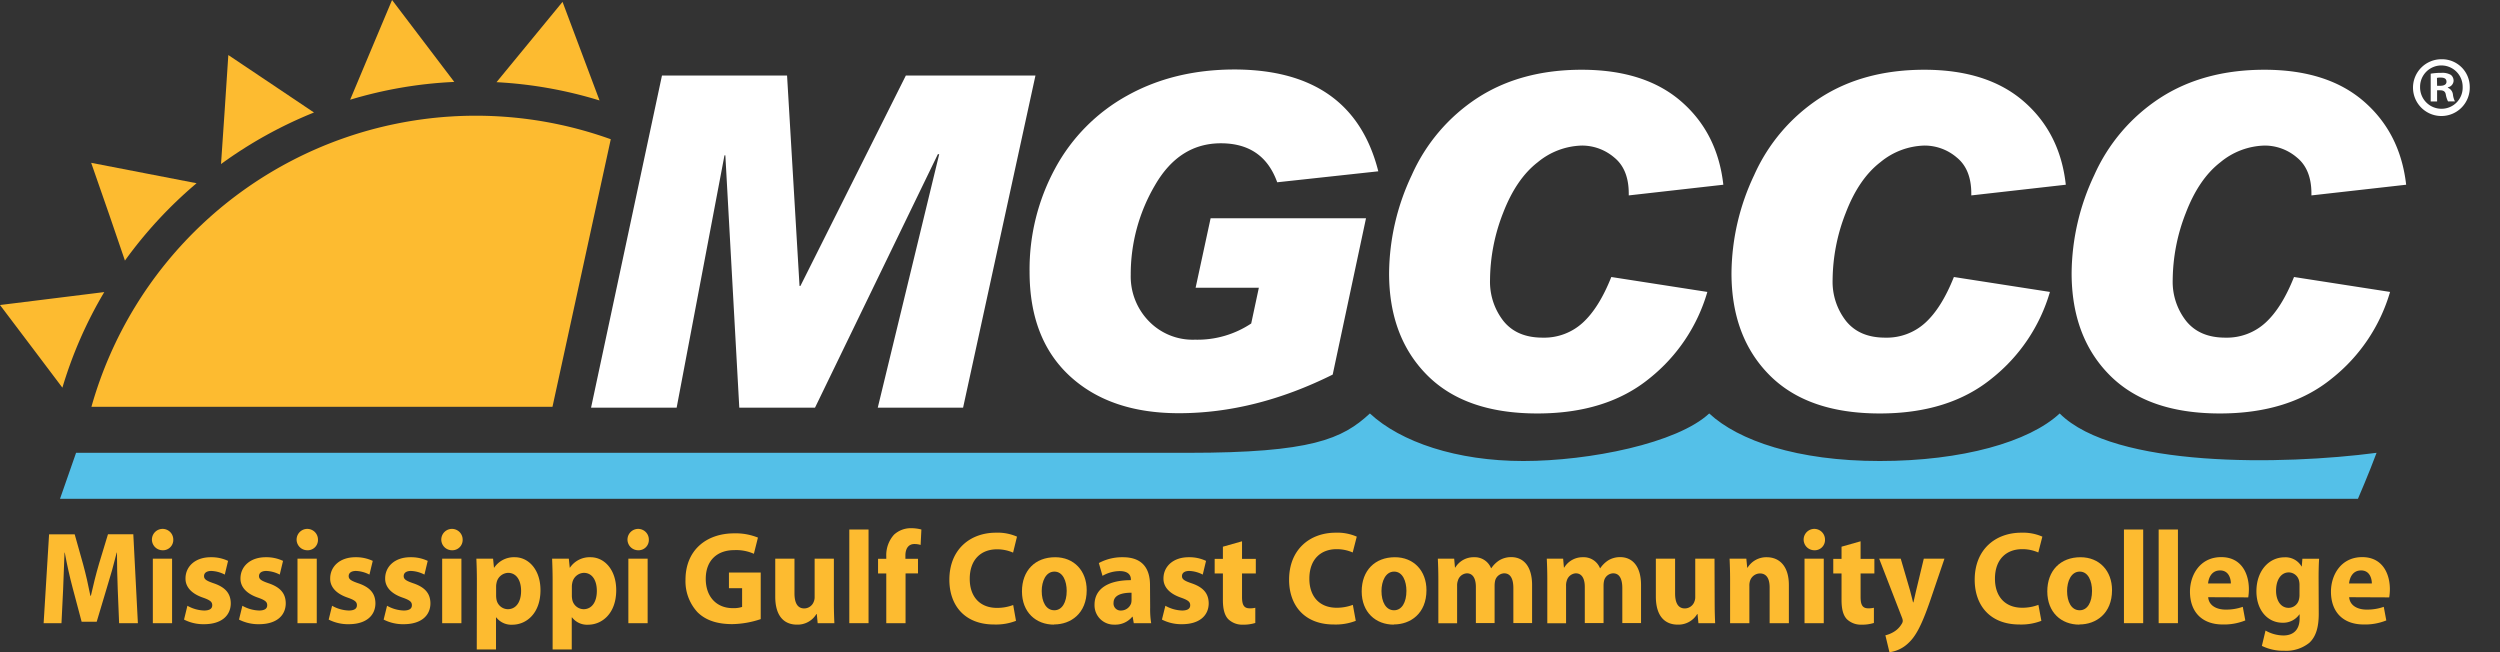 <svg id="Layer_1" data-name="Layer 1" xmlns="http://www.w3.org/2000/svg" viewBox="0 0 683.56 178.33"><rect x="0" y="0" width="683.56" height="178.33" fill="#333333" stroke="none"/><defs><style>.cls-1{fill:#fdbb30;}.cls-2{fill:#fff;}.cls-3{fill:#54c0e8;}</style></defs><title>logo</title><path class="cls-1" d="M151.06,111.23,167,38.07A109.17,109.17,0,0,0,25,111.23Z"/><path class="cls-1" d="M124.21,22.4l-7.82-10.3L107.2,0l-5.89,14L95.74,27.27A116.41,116.41,0,0,1,124.21,22.4Z"/><path class="cls-1" d="M163.93,27.47l-4.78-12.73L153.81.51l-9.65,11.74-8.4,10.22A116.48,116.48,0,0,1,163.93,27.47Z"/><path class="cls-1" d="M28.51,79.86,15.08,81.53,0,83.4,9.16,95.52,17.06,106A116,116,0,0,1,28.51,79.86Z"/><path class="cls-1" d="M85.85,30.76l-10.8-7.25L62.43,15.05l-1,15.16-1,14.65A117.71,117.71,0,0,1,85.85,30.76Z"/><path class="cls-1" d="M34.16,71.25A118.14,118.14,0,0,1,53.75,50.1l-13.9-2.69L24.93,44.52l5,14.36Z"/><path class="cls-2" d="M376.86,46.84l-27.64,3q-3.81-10.66-15.41-10.66-11.38,0-18,11.45a48,48,0,0,0-6.64,24.5,17.51,17.51,0,0,0,4.92,12.65,16.67,16.67,0,0,0,12.54,5.1h.25a26.51,26.51,0,0,0,15.23-4.43l2.09-9.78H326.91l4.1-19H373.5l-9.11,42.75q-21.22,10.56-42.07,10.56-18.79,0-29.81-10.16t-11-28.58a57.82,57.82,0,0,1,7-28.21,49.64,49.64,0,0,1,19.77-19.93q12.77-7.09,29.28-7.1Q369.84,19.07,376.86,46.84Z"/><path class="cls-2" d="M471.2,50.51l-25.86,2.92v-.5q0-6.66-4-9.89a13.59,13.59,0,0,0-8.77-3.24,19.67,19.67,0,0,0-12.12,4.56q-5.89,4.55-9.48,13.9a50.88,50.88,0,0,0-3.56,18.21,17.4,17.4,0,0,0,3.67,11.3q3.67,4.56,10.73,4.55a15.6,15.6,0,0,0,10.94-4.07q4.46-4.06,7.82-12.51l26.26,4.08A46.88,46.88,0,0,1,451,103.46q-11.78,9.6-30.67,9.59-19.69,0-30.11-10.47t-10.41-27.9A63.72,63.72,0,0,1,386,47.9a48.91,48.91,0,0,1,18-21.14q11.87-7.68,28.46-7.69,17.22,0,27.19,8.64T471.2,50.51Z"/><path class="cls-2" d="M564.84,50.51,539,53.43v-.5q0-6.66-4-9.89a13.55,13.55,0,0,0-8.76-3.24,19.62,19.62,0,0,0-12.11,4.56q-5.91,4.55-9.48,13.9a50.9,50.9,0,0,0-3.57,18.21,17.4,17.4,0,0,0,3.67,11.3q3.67,4.56,10.73,4.55a15.6,15.6,0,0,0,10.94-4.07q4.46-4.06,7.82-12.51l26.26,4.08a46.88,46.88,0,0,1-15.88,23.64q-11.77,9.6-30.66,9.59-19.71,0-30.12-10.47t-10.41-27.9a63.57,63.57,0,0,1,6.19-26.78,48.91,48.91,0,0,1,18.05-21.14q11.86-7.68,28.46-7.69,17.22,0,27.19,8.64T564.84,50.51Z"/><path class="cls-2" d="M657.9,50.51,632,53.43v-.5q0-6.66-4-9.89a13.55,13.55,0,0,0-8.76-3.24,19.63,19.63,0,0,0-12.12,4.56q-5.91,4.55-9.48,13.9a50.9,50.9,0,0,0-3.57,18.21,17.35,17.35,0,0,0,3.68,11.3q3.68,4.56,10.73,4.55a15.62,15.62,0,0,0,10.94-4.07q4.46-4.06,7.82-12.51l26.26,4.08a46.89,46.89,0,0,1-15.89,23.64q-11.76,9.6-30.66,9.59-19.71,0-30.11-10.47t-10.41-27.9a63.7,63.7,0,0,1,6.18-26.78,48.91,48.91,0,0,1,18.05-21.14q11.88-7.68,28.47-7.69,17.2,0,27.18,8.64T657.9,50.51Z"/><path class="cls-2" d="M283.12,20.65l-19.79,90.82H240l16.8-69.3h-.37l-33.59,69.3h-20.7l-3.81-69h-.24l-13.08,69H161.61L181,20.65h34.2l3.41,57.54h.24l28.83-57.54Z"/><path class="cls-1" d="M32.19,161.09c-.1-2.92-.21-6.42-.21-10h-.07c-.76,3.1-1.73,6.56-2.63,9.41L26.44,170H22.32l-2.49-9.38c-.77-2.89-1.53-6.31-2.12-9.52h-.07c-.1,3.28-.24,7-.38,10.06l-.45,9.23H11.93l1.49-24.3h7l2.29,8.14c.76,2.78,1.45,5.81,2,8.66h.14c.62-2.81,1.42-6,2.22-8.73l2.45-8.07h6.93l1.25,24.3H32.57Z"/><path class="cls-1" d="M44.38,150.45a2.92,2.92,0,1,1,3-2.92,2.82,2.82,0,0,1-3,2.92Zm-2.59,19.94V152.76h5.26v17.63Z"/><path class="cls-1" d="M51.24,165.63a9.91,9.91,0,0,0,4.54,1.3c1.59,0,2.25-.54,2.25-1.44s-.52-1.37-2.46-2.06c-3.53-1.19-4.88-3.21-4.85-5.26,0-3.32,2.7-5.81,6.89-5.81a10.64,10.64,0,0,1,4.75,1l-.9,3.75a8.65,8.65,0,0,0-3.67-1c-1.28,0-2,.54-2,1.41s.66,1.3,2.74,2c3.22,1.12,4.53,2.85,4.57,5.41,0,3.32-2.46,5.74-7.31,5.74a11.57,11.57,0,0,1-5.47-1.26Z"/><path class="cls-1" d="M66.27,165.63a9.91,9.91,0,0,0,4.54,1.3c1.6,0,2.25-.54,2.25-1.44s-.52-1.37-2.46-2.06c-3.53-1.19-4.88-3.21-4.85-5.26,0-3.32,2.71-5.81,6.9-5.81a10.63,10.63,0,0,1,4.74,1l-.9,3.75a8.65,8.65,0,0,0-3.67-1c-1.28,0-2,.54-2,1.41s.66,1.3,2.74,2c3.22,1.12,4.54,2.85,4.57,5.41,0,3.32-2.46,5.74-7.31,5.74a11.6,11.6,0,0,1-5.47-1.26Z"/><path class="cls-1" d="M83.94,150.45a2.92,2.92,0,1,1,3-2.92,2.81,2.81,0,0,1-3,2.92Zm-2.6,19.94V152.76h5.27v17.63Z"/><path class="cls-1" d="M90.8,165.63a9.86,9.86,0,0,0,4.53,1.3c1.6,0,2.26-.54,2.26-1.44s-.52-1.37-2.46-2.06c-3.54-1.19-4.89-3.21-4.85-5.26,0-3.32,2.7-5.81,6.89-5.81a10.68,10.68,0,0,1,4.75,1l-.91,3.75a8.65,8.65,0,0,0-3.67-1c-1.28,0-2,.54-2,1.41s.66,1.3,2.74,2c3.22,1.12,4.54,2.85,4.57,5.41,0,3.32-2.46,5.74-7.31,5.74a11.6,11.6,0,0,1-5.47-1.26Z"/><path class="cls-1" d="M105.83,165.63a9.91,9.91,0,0,0,4.54,1.3c1.59,0,2.25-.54,2.25-1.44s-.52-1.37-2.46-2.06c-3.53-1.19-4.88-3.21-4.85-5.26,0-3.32,2.7-5.81,6.89-5.81a10.64,10.64,0,0,1,4.75,1l-.9,3.75a8.65,8.65,0,0,0-3.67-1c-1.29,0-2,.54-2,1.41s.66,1.3,2.73,2c3.22,1.12,4.54,2.85,4.58,5.41,0,3.32-2.46,5.74-7.31,5.74a11.64,11.64,0,0,1-5.48-1.26Z"/><path class="cls-1" d="M123.5,150.45a2.92,2.92,0,1,1,3-2.92,2.82,2.82,0,0,1-3,2.92Zm-2.6,19.94V152.76h5.26v17.63Z"/><path class="cls-1" d="M130.39,158.67c0-2.31-.07-4.25-.14-5.91h4.57l.24,2.45h.07a6.51,6.51,0,0,1,5.65-2.85c3.7,0,7,3.35,7,9,0,6.42-3.92,9.45-7.69,9.45a5.19,5.19,0,0,1-4.4-2h-.07v8.77h-5.26Zm5.26,4.15a5.83,5.83,0,0,0,.11,1.15,3.21,3.21,0,0,0,3.08,2.6c2.28,0,3.64-2,3.64-5,0-2.81-1.22-4.94-3.57-4.94a3.35,3.35,0,0,0-3.15,2.78,4.37,4.37,0,0,0-.11,1Z"/><path class="cls-1" d="M151.1,158.67c0-2.31-.07-4.25-.14-5.91h4.57l.25,2.45h.06a6.51,6.51,0,0,1,5.65-2.85c3.71,0,7,3.35,7,9,0,6.42-3.91,9.45-7.69,9.45a5.17,5.17,0,0,1-4.39-2h-.08v8.77H151.1Zm5.26,4.15a5.83,5.83,0,0,0,.11,1.15,3.23,3.23,0,0,0,3.08,2.6c2.29,0,3.64-2,3.64-5,0-2.81-1.21-4.94-3.57-4.94a3.35,3.35,0,0,0-3.15,2.78,4.37,4.37,0,0,0-.11,1Z"/><path class="cls-1" d="M174.41,150.45a2.92,2.92,0,1,1,3-2.92,2.81,2.81,0,0,1-3,2.92Zm-2.6,19.94V152.76h5.27v17.63Z"/><path class="cls-1" d="M208,169.28a25.35,25.35,0,0,1-7.79,1.37c-4.26,0-7.34-1.12-9.49-3.25a12.47,12.47,0,0,1-3.29-8.87c0-8.08,5.68-12.7,13.33-12.7a16.25,16.25,0,0,1,6.48,1.16l-1.11,4.43a11.86,11.86,0,0,0-5.4-1c-4.4,0-7.76,2.59-7.76,7.86,0,5,3.05,8,7.38,8a7.44,7.44,0,0,0,2.56-.33v-5.12h-3.6v-4.29H208Z"/><path class="cls-1" d="M228,164.73c0,2.31.07,4.18.14,5.66h-4.57l-.24-2.49h-.11a6,6,0,0,1-5.3,2.89c-3.46,0-5.95-2.24-5.95-7.68V152.76h5.26v9.48c0,2.56.8,4.12,2.67,4.12a2.81,2.81,0,0,0,2.63-1.92,3,3,0,0,0,.21-1.19V152.76H228Z"/><path class="cls-1" d="M232.22,144.78h5.26v25.61h-5.26Z"/><path class="cls-1" d="M242.33,170.39v-13.6h-2.25v-4h2.25v-.69a8.34,8.34,0,0,1,2.12-5.91,6.77,6.77,0,0,1,4.71-1.77,11.17,11.17,0,0,1,2.77.36l-.21,4.22a5.61,5.61,0,0,0-1.7-.25c-1.73,0-2.46,1.4-2.46,3.14v.9H251v4H247.6v13.6Z"/><path class="cls-1" d="M277.8,169.75a15.12,15.12,0,0,1-6,1c-8.07,0-12.22-5.27-12.22-12.23,0-8.29,5.68-12.87,12.74-12.87a13.19,13.19,0,0,1,5.75,1.08L277,151.1a10.75,10.75,0,0,0-4.44-.9c-4.15,0-7.41,2.63-7.41,8.08,0,4.86,2.77,7.93,7.45,7.93a12.32,12.32,0,0,0,4.43-.79Z"/><path class="cls-1" d="M288.19,170.79c-4.95,0-8.76-3.39-8.76-9.09s3.6-9.34,9.08-9.34c5.16,0,8.62,3.72,8.62,9,0,6.42-4.4,9.38-8.9,9.38Zm.11-3.93c2.07,0,3.36-2.13,3.36-5.3,0-2.6-1-5.27-3.36-5.27s-3.47,2.67-3.47,5.3c0,3,1.21,5.27,3.43,5.27Z"/><path class="cls-1" d="M314.48,166.14a23.44,23.44,0,0,0,.28,4.25H310l-.31-1.76h-.1a6,6,0,0,1-4.85,2.16,5.29,5.29,0,0,1-5.47-5.41c0-4.58,4-6.75,9.94-6.75v-.21c0-.94-.49-2.27-3.08-2.27a9.55,9.55,0,0,0-4.68,1.3l-1-3.5a13.42,13.42,0,0,1,6.58-1.59c5.65,0,7.41,3.46,7.41,7.61Zm-5.09-4.08c-2.77,0-4.92.69-4.92,2.78a1.92,1.92,0,0,0,2.08,2.09,2.93,2.93,0,0,0,2.74-2,4,4,0,0,0,.1-.94Z"/><path class="cls-1" d="M318.64,165.63a9.91,9.91,0,0,0,4.54,1.3c1.59,0,2.25-.54,2.25-1.44s-.52-1.37-2.46-2.06c-3.53-1.19-4.89-3.21-4.85-5.26,0-3.32,2.7-5.81,6.89-5.81a10.64,10.64,0,0,1,4.75,1l-.9,3.75a8.66,8.66,0,0,0-3.68-1c-1.28,0-2,.54-2,1.41s.65,1.3,2.73,2c3.23,1.12,4.54,2.85,4.58,5.41,0,3.32-2.46,5.74-7.31,5.74a11.64,11.64,0,0,1-5.48-1.26Z"/><path class="cls-1" d="M339.6,148v4.8h3.77v4H339.6v6.43c0,2.13.51,3.1,2.07,3.1a6.08,6.08,0,0,0,1.56-.15l0,4.15a10.76,10.76,0,0,1-3.4.47,5.48,5.48,0,0,1-4-1.51c-1-1.05-1.46-2.75-1.46-5.24v-7.25h-2.25v-4h2.25v-3.32Z"/><path class="cls-1" d="M370.7,169.75a15.16,15.16,0,0,1-6,1c-8.07,0-12.23-5.27-12.23-12.23,0-8.29,5.68-12.87,12.75-12.87a13.23,13.23,0,0,1,5.75,1.08l-1.11,4.33a10.74,10.74,0,0,0-4.43-.9c-4.16,0-7.42,2.63-7.42,8.08,0,4.86,2.78,7.93,7.45,7.93a12.37,12.37,0,0,0,4.44-.79Z"/><path class="cls-1" d="M381.09,170.79c-4.95,0-8.77-3.39-8.77-9.09s3.61-9.34,9.08-9.34c5.16,0,8.63,3.72,8.63,9,0,6.42-4.4,9.38-8.91,9.38Zm.1-3.93c2.08,0,3.36-2.13,3.36-5.3,0-2.6-1-5.27-3.36-5.27s-3.46,2.67-3.46,5.3c0,3,1.21,5.27,3.43,5.27Z"/><path class="cls-1" d="M393.28,158.38c0-2.2-.07-4-.14-5.62h4.47l.21,2.41h.1a5.83,5.83,0,0,1,5.13-2.81,4.78,4.78,0,0,1,4.64,3h.07a7.48,7.48,0,0,1,2.22-2.17,6.23,6.23,0,0,1,3.22-.86c3.26,0,5.71,2.38,5.71,7.65v10.38h-5.12v-9.55c0-2.56-.8-4.05-2.5-4.05a2.66,2.66,0,0,0-2.46,1.92,6,6,0,0,0-.17,1.37v10.31h-5.12v-9.88c0-2.2-.77-3.72-2.46-3.72a2.72,2.72,0,0,0-2.46,2,3.75,3.75,0,0,0-.21,1.41v10.24h-5.13Z"/><path class="cls-1" d="M423.07,158.38c0-2.2-.07-4-.14-5.62h4.47l.21,2.41h.1a5.84,5.84,0,0,1,5.13-2.81,4.78,4.78,0,0,1,4.64,3h.07a7.6,7.6,0,0,1,2.22-2.17,6.23,6.23,0,0,1,3.22-.86c3.25,0,5.71,2.38,5.71,7.65v10.38h-5.12v-9.55c0-2.56-.8-4.05-2.5-4.05a2.65,2.65,0,0,0-2.46,1.92,6,6,0,0,0-.17,1.37v10.31h-5.13v-9.88c0-2.2-.76-3.72-2.46-3.72a2.74,2.74,0,0,0-2.46,2,4,4,0,0,0-.2,1.41v10.24h-5.13Z"/><path class="cls-1" d="M468.83,164.73c0,2.31.07,4.18.13,5.66h-4.57l-.24-2.49h-.1a6,6,0,0,1-5.3,2.89c-3.47,0-6-2.24-6-7.68V152.76h5.26v9.48c0,2.56.8,4.12,2.67,4.12a2.8,2.8,0,0,0,2.63-1.92,3,3,0,0,0,.21-1.19V152.76h5.27Z"/><path class="cls-1" d="M473.05,158.38c0-2.2-.07-4-.14-5.62h4.58l.24,2.45h.1a6,6,0,0,1,5.23-2.85c3.47,0,6.06,2.42,6.06,7.61v10.42h-5.26v-9.77c0-2.27-.76-3.83-2.67-3.83a2.91,2.91,0,0,0-2.7,2.06,4.08,4.08,0,0,0-.17,1.37v10.17h-5.27Z"/><path class="cls-1" d="M496,150.45a2.92,2.92,0,1,1,3-2.92,2.81,2.81,0,0,1-3,2.92Zm-2.6,19.94V152.76h5.26v17.63Z"/><path class="cls-1" d="M508.73,148v4.8h3.77v4h-3.77v6.43c0,2.13.52,3.1,2.08,3.1a6.13,6.13,0,0,0,1.56-.15l0,4.15a10.76,10.76,0,0,1-3.4.47,5.52,5.52,0,0,1-4-1.51c-1-1.05-1.45-2.75-1.45-5.24v-7.25h-2.26v-4h2.26v-3.32Z"/><path class="cls-1" d="M519.71,152.76l2.53,8.65c.27,1.05.62,2.35.83,3.29h.1c.24-.94.52-2.28.76-3.29l2.08-8.65h5.65l-3.95,11.61c-2.42,7-4.05,9.78-6,11.54a9.1,9.1,0,0,1-5.09,2.42l-1.11-4.62a8.1,8.1,0,0,0,2.29-.94,6.13,6.13,0,0,0,2.18-2.2,1.58,1.58,0,0,0,.28-.79,2.5,2.5,0,0,0-.21-.9l-6.24-16.12Z"/><path class="cls-1" d="M558.16,169.75a15.2,15.2,0,0,1-6,1c-8.07,0-12.23-5.27-12.23-12.23,0-8.29,5.68-12.87,12.75-12.87a13.23,13.23,0,0,1,5.75,1.08l-1.11,4.33a10.75,10.75,0,0,0-4.44-.9c-4.15,0-7.41,2.63-7.41,8.08,0,4.86,2.77,7.93,7.45,7.93a12.28,12.28,0,0,0,4.43-.79Z"/><path class="cls-1" d="M568.55,170.79c-5,0-8.77-3.39-8.77-9.09s3.61-9.34,9.08-9.34c5.16,0,8.62,3.72,8.62,9,0,6.42-4.4,9.38-8.9,9.38Zm.1-3.93c2.08,0,3.36-2.13,3.36-5.3,0-2.6-1-5.27-3.36-5.27s-3.46,2.67-3.46,5.3c0,3,1.21,5.27,3.42,5.27Z"/><path class="cls-1" d="M580.74,144.78H586v25.61h-5.26Z"/><path class="cls-1" d="M590.23,144.78h5.27v25.61h-5.27Z"/><path class="cls-1" d="M603.77,163.29c.18,2.31,2.32,3.39,4.78,3.39a13.59,13.59,0,0,0,4.68-.76l.69,3.72a15.56,15.56,0,0,1-6.13,1.11c-5.75,0-9-3.46-9-9,0-4.47,2.7-9.42,8.55-9.42,5.48,0,7.56,4.44,7.56,8.8a14.46,14.46,0,0,1-.18,2.21Zm6.2-3.75c0-1.3-.55-3.57-2.94-3.57s-3.16,2.12-3.29,3.57Z"/><path class="cls-1" d="M634,167.83c0,3.39-.65,6.17-2.59,7.94a10.08,10.08,0,0,1-6.86,2.16,13.21,13.21,0,0,1-6.1-1.33l1-4.19a10,10,0,0,0,4.92,1.34c2.49,0,4.4-1.37,4.4-4.66V168h-.07a5.4,5.4,0,0,1-4.57,2.27c-4.19,0-7.17-3.53-7.17-8.58,0-5.7,3.49-9.31,7.69-9.31a5.07,5.07,0,0,1,4.64,2.49h.07l.17-2.09h4.57c-.07,1.15-.14,2.63-.14,5.26Zm-5.26-7.9a4.85,4.85,0,0,0-.1-1,2.92,2.92,0,0,0-2.85-2.42c-1.93,0-3.46,1.8-3.46,5,0,2.63,1.25,4.69,3.43,4.69a2.91,2.91,0,0,0,2.81-2.2,5.18,5.18,0,0,0,.17-1.48Z"/><path class="cls-1" d="M642.32,163.29c.18,2.31,2.32,3.39,4.78,3.39a13.59,13.59,0,0,0,4.68-.76l.69,3.72a15.56,15.56,0,0,1-6.13,1.11c-5.75,0-9-3.46-9-9,0-4.47,2.7-9.42,8.55-9.42,5.48,0,7.56,4.44,7.56,8.8a14.46,14.46,0,0,1-.18,2.21Zm6.2-3.75c0-1.3-.55-3.57-2.94-3.57s-3.15,2.12-3.29,3.57Z"/><path class="cls-3" d="M563.16,113.05c-8.35,7.79-26.68,13-49.2,13s-38.62-5.57-46.62-13c-8.73,8.14-32.69,13-50.84,13s-33.49-5.15-41.94-13c-7.55,7-16,10.76-49.63,10.76H20.8l-4.39,12.57H644.72s3-6.92,5.09-12.57C624.26,127.17,578.15,128,563.16,113.05Z"/><path class="cls-2" d="M675.29,23.74a7.76,7.76,0,1,1-7.73-7.54A7.58,7.58,0,0,1,675.29,23.74Zm-13.58,0a5.85,5.85,0,0,0,5.89,6,5.77,5.77,0,0,0,5.75-6,5.82,5.82,0,1,0-11.64-.05Zm4.65,4h-1.75V20.15a16,16,0,0,1,2.9-.23,4.6,4.6,0,0,1,2.62.56,2.05,2.05,0,0,1,.74,1.65,1.93,1.93,0,0,1-1.57,1.75V24a2.24,2.24,0,0,1,1.39,1.84,5.7,5.7,0,0,0,.55,1.89h-1.89a6.54,6.54,0,0,1-.6-1.84c-.13-.83-.59-1.2-1.56-1.2h-.83Zm0-4.28h.82c1,0,1.75-.32,1.75-1.1s-.5-1.15-1.61-1.15a3.91,3.91,0,0,0-1,.09Z"/></svg>